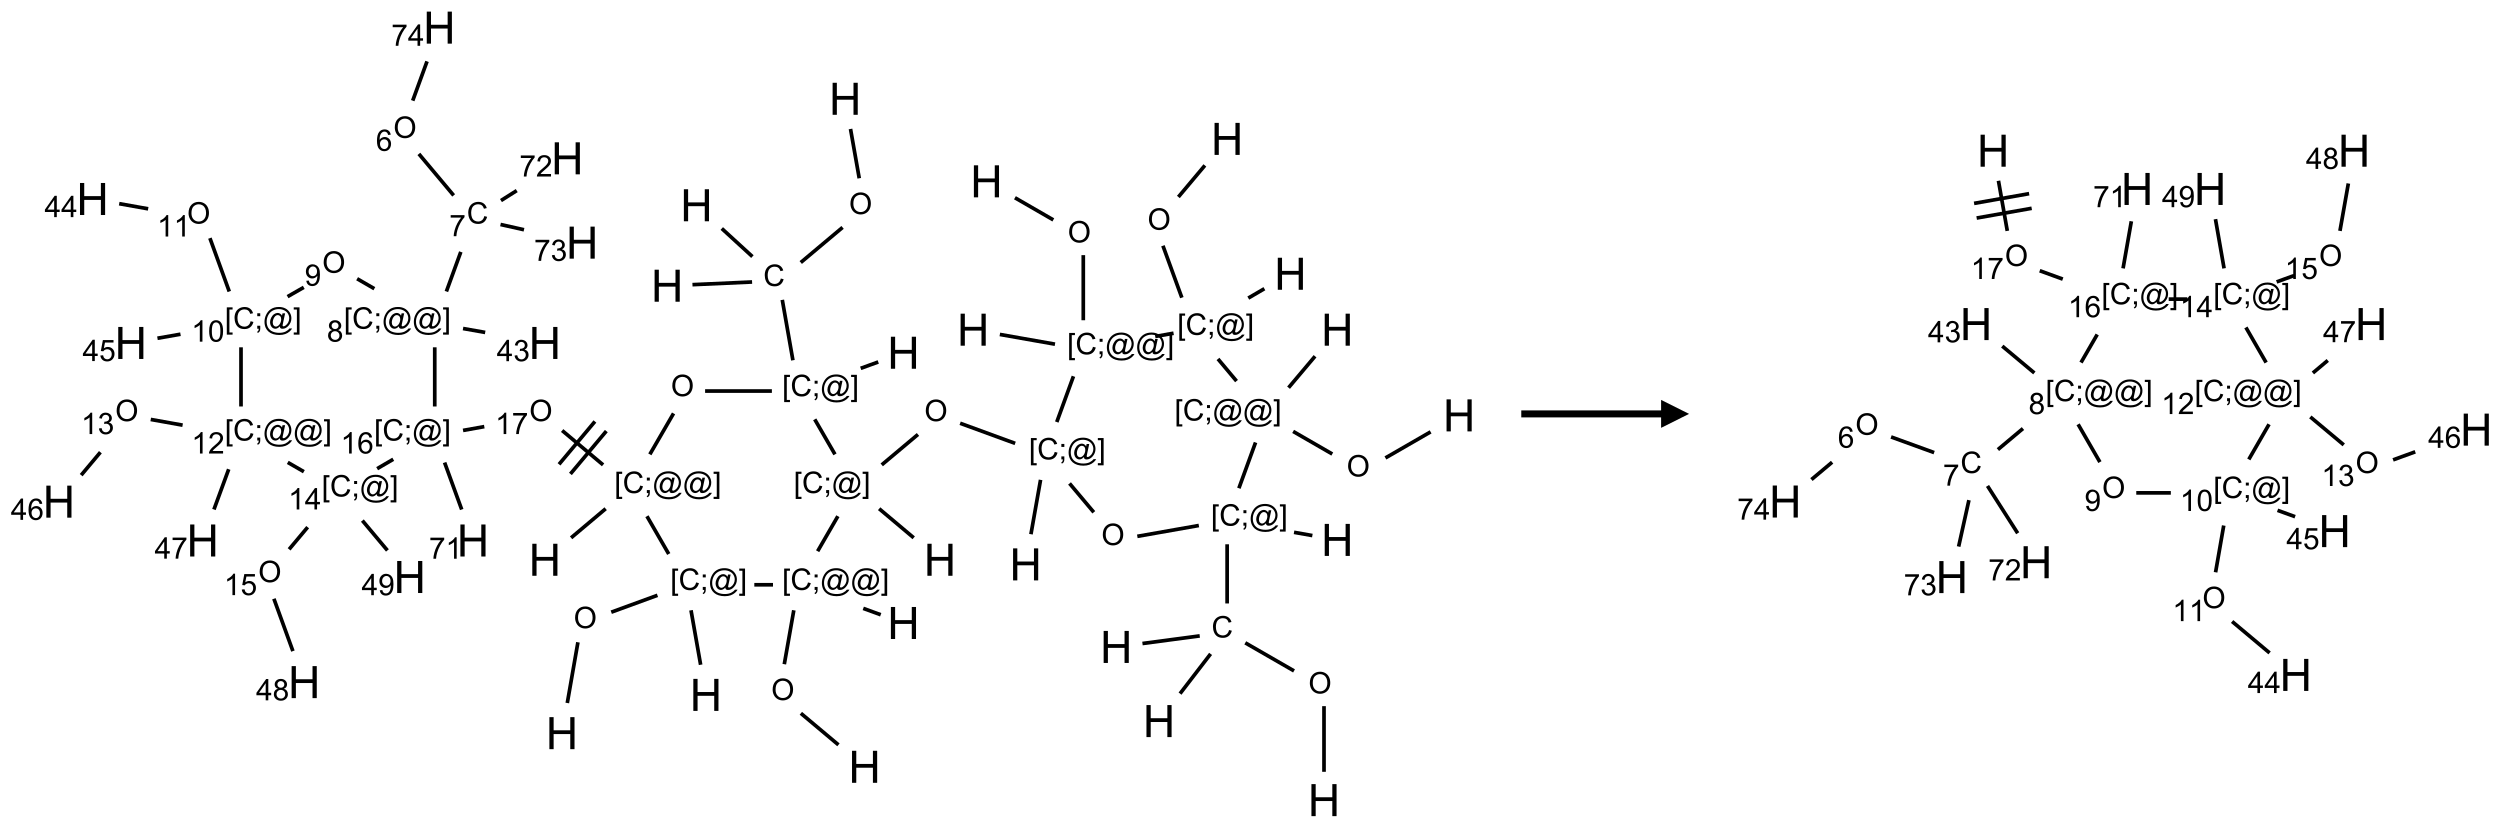 <?xml version="1.0" encoding="UTF-8"?>
<svg xmlns="http://www.w3.org/2000/svg" xmlns:xlink="http://www.w3.org/1999/xlink" width="894" height="296" viewBox="0 0 894 296">
<defs>
<g>
<g id="glyph-0-0">
<path d="M 2 0 L 2 -10 L 10 -10 L 10 0 Z M 2.25 -0.25 L 9.75 -0.25 L 9.75 -9.75 L 2.25 -9.75 Z M 2.25 -0.25 "/>
</g>
<g id="glyph-0-1">
<path d="M 1.281 0 L 1.281 -11.453 L 2.797 -11.453 L 2.797 -6.75 L 8.75 -6.75 L 8.75 -11.453 L 10.266 -11.453 L 10.266 0 L 8.75 0 L 8.75 -5.398 L 2.797 -5.398 L 2.797 0 Z M 1.281 0 "/>
</g>
<g id="glyph-1-0">
<path d="M 1.332 0 L 1.332 -6.668 L 6.668 -6.668 L 6.668 0 Z M 1.5 -0.168 L 6.5 -0.168 L 6.5 -6.5 L 1.5 -6.5 Z M 1.5 -0.168 "/>
</g>
<g id="glyph-1-1">
<path d="M 0.516 -3.719 C 0.516 -4.984 0.855 -5.977 1.535 -6.695 C 2.215 -7.414 3.094 -7.77 4.172 -7.77 C 4.875 -7.77 5.512 -7.602 6.078 -7.266 C 6.645 -6.93 7.074 -6.461 7.371 -5.855 C 7.668 -5.254 7.816 -4.57 7.816 -3.809 C 7.816 -3.035 7.66 -2.34 7.348 -1.73 C 7.035 -1.117 6.594 -0.656 6.02 -0.34 C 5.449 -0.027 4.828 0.129 4.168 0.129 C 3.449 0.129 2.805 -0.043 2.238 -0.391 C 1.672 -0.738 1.246 -1.211 0.953 -1.812 C 0.66 -2.414 0.516 -3.047 0.516 -3.719 Z M 1.559 -3.703 C 1.559 -2.781 1.805 -2.059 2.301 -1.527 C 2.793 -1 3.414 -0.734 4.16 -0.734 C 4.922 -0.734 5.547 -1 6.039 -1.535 C 6.531 -2.07 6.777 -2.828 6.777 -3.812 C 6.777 -4.434 6.672 -4.977 6.461 -5.441 C 6.25 -5.902 5.945 -6.262 5.539 -6.52 C 5.133 -6.773 4.68 -6.902 4.176 -6.902 C 3.461 -6.902 2.848 -6.656 2.332 -6.164 C 1.816 -5.672 1.559 -4.852 1.559 -3.703 Z M 1.559 -3.703 "/>
</g>
<g id="glyph-1-2">
<path d="M 6.27 -2.676 L 7.281 -2.422 C 7.07 -1.594 6.688 -0.961 6.137 -0.523 C 5.586 -0.086 4.914 0.129 4.121 0.129 C 3.297 0.129 2.629 -0.039 2.113 -0.371 C 1.598 -0.707 1.203 -1.191 0.934 -1.828 C 0.664 -2.465 0.531 -3.145 0.531 -3.875 C 0.531 -4.672 0.684 -5.363 0.988 -5.957 C 1.293 -6.547 1.723 -6.996 2.285 -7.305 C 2.844 -7.613 3.461 -7.766 4.137 -7.766 C 4.898 -7.766 5.543 -7.57 6.062 -7.184 C 6.582 -6.793 6.945 -6.246 7.152 -5.543 L 6.156 -5.309 C 5.98 -5.863 5.723 -6.266 5.387 -6.52 C 5.051 -6.773 4.625 -6.902 4.113 -6.902 C 3.527 -6.902 3.039 -6.762 2.645 -6.48 C 2.25 -6.199 1.973 -5.82 1.812 -5.348 C 1.652 -4.871 1.574 -4.383 1.574 -3.879 C 1.574 -3.23 1.668 -2.664 1.855 -2.18 C 2.047 -1.695 2.34 -1.332 2.738 -1.094 C 3.137 -0.855 3.57 -0.734 4.035 -0.734 C 4.602 -0.734 5.082 -0.898 5.473 -1.223 C 5.867 -1.551 6.133 -2.035 6.27 -2.676 Z M 6.27 -2.676 "/>
</g>
<g id="glyph-1-3">
<path d="M 0.723 2.121 L 0.723 -7.637 L 2.793 -7.637 L 2.793 -6.859 L 1.66 -6.859 L 1.66 1.344 L 2.793 1.344 L 2.793 2.121 Z M 0.723 2.121 "/>
</g>
<g id="glyph-1-4">
<path d="M 0.949 -4.465 L 0.949 -5.531 L 2.016 -5.531 L 2.016 -4.465 Z M 0.949 0 L 0.949 -1.066 L 2.016 -1.066 L 2.016 0 C 2.016 0.391 1.945 0.711 1.809 0.949 C 1.668 1.191 1.449 1.379 1.145 1.512 L 0.887 1.109 C 1.082 1.023 1.23 0.895 1.324 0.727 C 1.418 0.559 1.469 0.316 1.48 0 Z M 0.949 0 "/>
</g>
<g id="glyph-1-5">
<path d="M 6.047 -0.848 C 5.82 -0.59 5.57 -0.379 5.289 -0.223 C 5.008 -0.062 4.73 0.016 4.449 0.016 C 4.141 0.016 3.84 -0.074 3.547 -0.254 C 3.254 -0.434 3.02 -0.715 2.836 -1.09 C 2.652 -1.465 2.562 -1.875 2.562 -2.324 C 2.562 -2.875 2.703 -3.43 2.988 -3.98 C 3.27 -4.535 3.621 -4.953 4.043 -5.23 C 4.461 -5.508 4.871 -5.645 5.266 -5.645 C 5.566 -5.645 5.855 -5.566 6.129 -5.41 C 6.402 -5.25 6.641 -5.012 6.84 -4.688 L 7.016 -5.496 L 7.949 -5.496 L 7.199 -2 C 7.094 -1.516 7.043 -1.246 7.043 -1.191 C 7.043 -1.098 7.078 -1.02 7.148 -0.949 C 7.219 -0.883 7.305 -0.848 7.406 -0.848 C 7.59 -0.848 7.832 -0.953 8.129 -1.168 C 8.527 -1.445 8.84 -1.816 9.07 -2.285 C 9.301 -2.75 9.418 -3.234 9.418 -3.73 C 9.418 -4.309 9.27 -4.852 8.973 -5.355 C 8.676 -5.859 8.23 -6.262 7.645 -6.562 C 7.055 -6.863 6.406 -7.016 5.691 -7.016 C 4.879 -7.016 4.137 -6.824 3.465 -6.445 C 2.793 -6.066 2.273 -5.52 1.902 -4.809 C 1.535 -4.098 1.348 -3.34 1.348 -2.527 C 1.348 -1.676 1.535 -0.941 1.902 -0.328 C 2.273 0.285 2.809 0.742 3.508 1.035 C 4.207 1.328 4.984 1.473 5.832 1.473 C 6.742 1.473 7.504 1.32 8.121 1.016 C 8.734 0.711 9.195 0.34 9.5 -0.098 L 10.441 -0.098 C 10.266 0.266 9.961 0.637 9.531 1.016 C 9.102 1.395 8.59 1.695 7.996 1.914 C 7.402 2.133 6.688 2.246 5.848 2.246 C 5.078 2.246 4.367 2.145 3.715 1.949 C 3.066 1.75 2.512 1.453 2.051 1.055 C 1.594 0.656 1.25 0.199 1.016 -0.316 C 0.723 -0.973 0.578 -1.684 0.578 -2.441 C 0.578 -3.289 0.75 -4.098 1.098 -4.863 C 1.523 -5.805 2.125 -6.527 2.902 -7.027 C 3.684 -7.527 4.629 -7.777 5.738 -7.777 C 6.602 -7.777 7.375 -7.602 8.059 -7.246 C 8.746 -6.895 9.285 -6.371 9.684 -5.672 C 10.02 -5.07 10.188 -4.418 10.188 -3.715 C 10.188 -2.707 9.832 -1.812 9.125 -1.031 C 8.492 -0.328 7.801 0.02 7.051 0.02 C 6.812 0.02 6.617 -0.016 6.473 -0.09 C 6.324 -0.16 6.215 -0.266 6.145 -0.402 C 6.102 -0.488 6.066 -0.637 6.047 -0.848 Z M 3.527 -2.262 C 3.527 -1.785 3.641 -1.414 3.863 -1.152 C 4.09 -0.887 4.348 -0.754 4.641 -0.754 C 4.836 -0.754 5.039 -0.812 5.254 -0.93 C 5.469 -1.047 5.676 -1.219 5.871 -1.449 C 6.066 -1.676 6.23 -1.969 6.355 -2.32 C 6.48 -2.672 6.543 -3.027 6.543 -3.379 C 6.543 -3.852 6.426 -4.219 6.191 -4.48 C 5.957 -4.738 5.672 -4.871 5.332 -4.871 C 5.109 -4.871 4.902 -4.812 4.707 -4.699 C 4.512 -4.586 4.32 -4.406 4.137 -4.156 C 3.953 -3.906 3.805 -3.602 3.691 -3.246 C 3.582 -2.887 3.527 -2.559 3.527 -2.262 Z M 3.527 -2.262 "/>
</g>
<g id="glyph-1-6">
<path d="M 2.27 2.121 L 0.203 2.121 L 0.203 1.344 L 1.332 1.344 L 1.332 -6.859 L 0.203 -6.859 L 0.203 -7.637 L 2.27 -7.637 Z M 2.27 2.121 "/>
</g>
<g id="glyph-1-7">
<path d="M 3.973 0 L 3.035 0 L 3.035 -5.973 C 2.809 -5.758 2.516 -5.543 2.148 -5.328 C 1.781 -5.113 1.453 -4.953 1.16 -4.844 L 1.16 -5.75 C 1.684 -5.996 2.145 -6.297 2.535 -6.645 C 2.93 -6.996 3.207 -7.336 3.371 -7.668 L 3.973 -7.668 Z M 3.973 0 "/>
</g>
<g id="glyph-1-8">
<path d="M 0.504 -6.637 L 0.504 -7.535 L 5.449 -7.535 L 5.449 -6.809 C 4.961 -6.289 4.48 -5.602 4.004 -4.746 C 3.527 -3.887 3.156 -3.004 2.895 -2.098 C 2.707 -1.461 2.59 -0.762 2.535 0 L 1.574 0 C 1.582 -0.602 1.703 -1.328 1.926 -2.176 C 2.152 -3.027 2.477 -3.848 2.898 -4.637 C 3.32 -5.426 3.77 -6.094 4.246 -6.637 Z M 0.504 -6.637 "/>
</g>
<g id="glyph-1-9">
<path d="M 5.309 -5.766 L 4.375 -5.691 C 4.293 -6.059 4.172 -6.328 4.02 -6.496 C 3.766 -6.762 3.453 -6.895 3.082 -6.895 C 2.785 -6.895 2.523 -6.812 2.297 -6.645 C 2 -6.43 1.77 -6.117 1.598 -5.703 C 1.43 -5.289 1.34 -4.703 1.332 -3.938 C 1.559 -4.281 1.836 -4.535 2.16 -4.703 C 2.488 -4.871 2.828 -4.953 3.188 -4.953 C 3.812 -4.953 4.344 -4.723 4.785 -4.262 C 5.223 -3.801 5.441 -3.207 5.441 -2.48 C 5.441 -2 5.34 -1.555 5.133 -1.145 C 4.926 -0.73 4.641 -0.418 4.281 -0.199 C 3.922 0.02 3.512 0.129 3.051 0.129 C 2.27 0.129 1.633 -0.156 1.141 -0.73 C 0.648 -1.305 0.402 -2.254 0.402 -3.574 C 0.402 -5.051 0.672 -6.121 1.219 -6.793 C 1.695 -7.375 2.336 -7.668 3.141 -7.668 C 3.742 -7.668 4.234 -7.5 4.617 -7.16 C 5 -6.824 5.23 -6.359 5.309 -5.766 Z M 1.48 -2.473 C 1.48 -2.152 1.547 -1.844 1.684 -1.547 C 1.82 -1.25 2.016 -1.027 2.262 -0.871 C 2.508 -0.719 2.766 -0.641 3.035 -0.641 C 3.434 -0.641 3.773 -0.801 4.059 -1.121 C 4.344 -1.441 4.484 -1.875 4.484 -2.422 C 4.484 -2.949 4.344 -3.367 4.062 -3.668 C 3.781 -3.973 3.426 -4.125 3 -4.125 C 2.578 -4.125 2.219 -3.973 1.922 -3.668 C 1.625 -3.363 1.48 -2.969 1.48 -2.473 Z M 1.48 -2.473 "/>
</g>
<g id="glyph-1-10">
<path d="M 1.887 -4.141 C 1.496 -4.281 1.207 -4.484 1.02 -4.75 C 0.832 -5.016 0.738 -5.328 0.738 -5.699 C 0.738 -6.254 0.938 -6.719 1.34 -7.098 C 1.738 -7.477 2.27 -7.668 2.934 -7.668 C 3.598 -7.668 4.137 -7.473 4.543 -7.086 C 4.949 -6.699 5.152 -6.227 5.152 -5.672 C 5.152 -5.316 5.059 -5.008 4.871 -4.746 C 4.688 -4.484 4.406 -4.281 4.027 -4.141 C 4.496 -3.988 4.852 -3.742 5.098 -3.402 C 5.34 -3.062 5.465 -2.656 5.465 -2.184 C 5.465 -1.531 5.234 -0.98 4.77 -0.535 C 4.309 -0.09 3.703 0.129 2.949 0.129 C 2.195 0.129 1.586 -0.094 1.125 -0.539 C 0.664 -0.984 0.434 -1.543 0.434 -2.207 C 0.434 -2.703 0.559 -3.121 0.809 -3.457 C 1.062 -3.793 1.422 -4.02 1.887 -4.141 Z M 1.699 -5.73 C 1.699 -5.367 1.812 -5.074 2.047 -4.844 C 2.281 -4.613 2.582 -4.5 2.953 -4.5 C 3.312 -4.5 3.609 -4.613 3.84 -4.84 C 4.07 -5.066 4.188 -5.348 4.188 -5.676 C 4.188 -6.02 4.07 -6.309 3.832 -6.543 C 3.594 -6.777 3.297 -6.895 2.941 -6.895 C 2.586 -6.895 2.289 -6.781 2.051 -6.551 C 1.816 -6.324 1.699 -6.047 1.699 -5.73 Z M 1.395 -2.203 C 1.395 -1.938 1.461 -1.676 1.586 -1.426 C 1.711 -1.176 1.902 -0.984 2.152 -0.848 C 2.402 -0.711 2.672 -0.641 2.957 -0.641 C 3.406 -0.641 3.777 -0.785 4.066 -1.074 C 4.359 -1.363 4.504 -1.727 4.504 -2.172 C 4.504 -2.625 4.355 -2.996 4.055 -3.293 C 3.754 -3.586 3.379 -3.734 2.926 -3.734 C 2.484 -3.734 2.121 -3.59 1.832 -3.297 C 1.543 -3.004 1.395 -2.641 1.395 -2.203 Z M 1.395 -2.203 "/>
</g>
<g id="glyph-1-11">
<path d="M 3.449 0 L 3.449 -1.828 L 0.137 -1.828 L 0.137 -2.688 L 3.621 -7.637 L 4.387 -7.637 L 4.387 -2.688 L 5.418 -2.688 L 5.418 -1.828 L 4.387 -1.828 L 4.387 0 Z M 3.449 -2.688 L 3.449 -6.129 L 1.059 -2.688 Z M 3.449 -2.688 "/>
</g>
<g id="glyph-1-12">
<path d="M 5.371 -0.902 L 5.371 0 L 0.324 0 C 0.316 -0.227 0.352 -0.441 0.434 -0.652 C 0.562 -0.996 0.766 -1.332 1.051 -1.668 C 1.332 -2 1.742 -2.387 2.277 -2.824 C 3.105 -3.504 3.668 -4.043 3.957 -4.441 C 4.25 -4.84 4.395 -5.215 4.395 -5.566 C 4.395 -5.938 4.262 -6.254 3.996 -6.508 C 3.73 -6.762 3.387 -6.891 2.957 -6.891 C 2.508 -6.891 2.145 -6.754 1.875 -6.484 C 1.605 -6.215 1.469 -5.84 1.465 -5.359 L 0.5 -5.457 C 0.566 -6.176 0.812 -6.727 1.246 -7.102 C 1.676 -7.477 2.254 -7.668 2.98 -7.668 C 3.711 -7.668 4.293 -7.465 4.719 -7.059 C 5.145 -6.652 5.359 -6.148 5.359 -5.547 C 5.359 -5.242 5.297 -4.941 5.172 -4.645 C 5.047 -4.352 4.84 -4.039 4.551 -3.715 C 4.262 -3.387 3.777 -2.938 3.105 -2.371 C 2.543 -1.898 2.18 -1.578 2.02 -1.41 C 1.859 -1.242 1.73 -1.07 1.625 -0.902 Z M 5.371 -0.902 "/>
</g>
<g id="glyph-1-13">
<path d="M 0.449 -2.016 L 1.387 -2.141 C 1.492 -1.609 1.676 -1.227 1.934 -0.992 C 2.191 -0.758 2.508 -0.641 2.879 -0.641 C 3.32 -0.641 3.695 -0.793 3.996 -1.098 C 4.301 -1.402 4.453 -1.781 4.453 -2.234 C 4.453 -2.664 4.312 -3.02 4.031 -3.301 C 3.75 -3.578 3.391 -3.719 2.957 -3.719 C 2.781 -3.719 2.562 -3.684 2.297 -3.613 L 2.402 -4.438 C 2.465 -4.43 2.516 -4.426 2.551 -4.426 C 2.949 -4.426 3.312 -4.531 3.629 -4.738 C 3.949 -4.949 4.109 -5.27 4.109 -5.703 C 4.109 -6.047 3.992 -6.332 3.762 -6.559 C 3.527 -6.785 3.227 -6.895 2.859 -6.895 C 2.496 -6.895 2.191 -6.781 1.949 -6.551 C 1.707 -6.324 1.547 -5.98 1.48 -5.52 L 0.543 -5.688 C 0.656 -6.316 0.918 -6.805 1.324 -7.148 C 1.73 -7.492 2.234 -7.668 2.84 -7.668 C 3.254 -7.668 3.641 -7.578 3.988 -7.398 C 4.34 -7.219 4.609 -6.977 4.793 -6.668 C 4.98 -6.359 5.074 -6.031 5.074 -5.684 C 5.074 -5.352 4.984 -5.051 4.809 -4.781 C 4.629 -4.512 4.367 -4.297 4.02 -4.137 C 4.473 -4.031 4.824 -3.816 5.074 -3.488 C 5.324 -3.16 5.449 -2.75 5.449 -2.254 C 5.449 -1.59 5.203 -1.023 4.719 -0.559 C 4.234 -0.098 3.617 0.137 2.875 0.137 C 2.203 0.137 1.648 -0.062 1.207 -0.465 C 0.762 -0.863 0.512 -1.379 0.449 -2.016 Z M 0.449 -2.016 "/>
</g>
<g id="glyph-1-14">
<path d="M 0.582 -1.766 L 1.484 -1.848 C 1.562 -1.426 1.707 -1.117 1.922 -0.926 C 2.137 -0.734 2.414 -0.641 2.75 -0.641 C 3.039 -0.641 3.289 -0.707 3.508 -0.84 C 3.727 -0.973 3.902 -1.148 4.043 -1.367 C 4.18 -1.586 4.297 -1.887 4.391 -2.262 C 4.484 -2.637 4.531 -3.016 4.531 -3.406 C 4.531 -3.449 4.531 -3.512 4.527 -3.594 C 4.34 -3.297 4.082 -3.055 3.758 -2.867 C 3.434 -2.68 3.082 -2.59 2.703 -2.59 C 2.07 -2.59 1.535 -2.816 1.098 -3.277 C 0.66 -3.734 0.441 -4.34 0.441 -5.09 C 0.441 -5.863 0.672 -6.484 1.129 -6.957 C 1.586 -7.43 2.156 -7.668 2.844 -7.668 C 3.34 -7.668 3.793 -7.531 4.207 -7.266 C 4.617 -7 4.93 -6.617 5.145 -6.121 C 5.355 -5.629 5.465 -4.91 5.465 -3.973 C 5.465 -2.996 5.359 -2.223 5.145 -1.645 C 4.934 -1.066 4.617 -0.625 4.199 -0.324 C 3.781 -0.02 3.293 0.129 2.73 0.129 C 2.133 0.129 1.645 -0.035 1.266 -0.367 C 0.887 -0.699 0.66 -1.164 0.582 -1.766 Z M 4.422 -5.137 C 4.422 -5.676 4.277 -6.102 3.992 -6.418 C 3.707 -6.734 3.359 -6.891 2.957 -6.891 C 2.543 -6.891 2.18 -6.719 1.871 -6.379 C 1.562 -6.039 1.406 -5.598 1.406 -5.059 C 1.406 -4.57 1.555 -4.176 1.848 -3.871 C 2.141 -3.566 2.5 -3.418 2.934 -3.418 C 3.367 -3.418 3.723 -3.57 4.004 -3.871 C 4.281 -4.176 4.422 -4.598 4.422 -5.137 Z M 4.422 -5.137 "/>
</g>
<g id="glyph-1-15">
<path d="M 0.441 -3.766 C 0.441 -4.668 0.535 -5.395 0.723 -5.945 C 0.906 -6.496 1.184 -6.922 1.551 -7.219 C 1.918 -7.516 2.375 -7.668 2.934 -7.668 C 3.344 -7.668 3.703 -7.586 4.012 -7.418 C 4.32 -7.254 4.574 -7.016 4.777 -6.707 C 4.977 -6.395 5.137 -6.016 5.25 -5.57 C 5.363 -5.125 5.422 -4.523 5.422 -3.766 C 5.422 -2.871 5.328 -2.148 5.145 -1.598 C 4.961 -1.047 4.688 -0.621 4.32 -0.32 C 3.953 -0.02 3.492 0.129 2.934 0.129 C 2.195 0.129 1.617 -0.133 1.199 -0.66 C 0.695 -1.297 0.441 -2.332 0.441 -3.766 Z M 1.406 -3.766 C 1.406 -2.512 1.555 -1.68 1.848 -1.262 C 2.141 -0.848 2.5 -0.641 2.934 -0.641 C 3.363 -0.641 3.727 -0.848 4.02 -1.266 C 4.312 -1.684 4.457 -2.516 4.457 -3.766 C 4.457 -5.023 4.312 -5.859 4.02 -6.27 C 3.727 -6.684 3.359 -6.891 2.922 -6.891 C 2.492 -6.891 2.148 -6.707 1.891 -6.344 C 1.566 -5.879 1.406 -5.02 1.406 -3.766 Z M 1.406 -3.766 "/>
</g>
<g id="glyph-1-16">
<path d="M 0.441 -2 L 1.426 -2.082 C 1.5 -1.605 1.668 -1.242 1.934 -1.004 C 2.199 -0.762 2.52 -0.641 2.895 -0.641 C 3.348 -0.641 3.73 -0.812 4.043 -1.152 C 4.355 -1.492 4.512 -1.941 4.512 -2.504 C 4.512 -3.039 4.359 -3.461 4.059 -3.77 C 3.758 -4.078 3.367 -4.234 2.879 -4.234 C 2.578 -4.234 2.305 -4.164 2.062 -4.027 C 1.82 -3.891 1.629 -3.715 1.488 -3.496 L 0.609 -3.609 L 1.348 -7.531 L 5.145 -7.531 L 5.145 -6.637 L 2.098 -6.637 L 1.688 -4.582 C 2.145 -4.902 2.625 -5.062 3.129 -5.062 C 3.797 -5.062 4.359 -4.832 4.816 -4.371 C 5.277 -3.91 5.504 -3.312 5.504 -2.59 C 5.504 -1.898 5.305 -1.301 4.902 -0.797 C 4.41 -0.18 3.742 0.129 2.895 0.129 C 2.199 0.129 1.633 -0.062 1.195 -0.453 C 0.758 -0.844 0.504 -1.359 0.441 -2 Z M 0.441 -2 "/>
</g>
</g>
</defs>
<path fill="none" stroke-width="0.033" stroke-linecap="butt" stroke-linejoin="miter" stroke="rgb(0%, 0%, 0%)" stroke-opacity="1" stroke-miterlimit="10" d="M 7.077 0.906 L 7.155 1.347 " transform="matrix(40, 0, 0, 40, 21.064, 9.877)"/>
<path fill="none" stroke-width="0.033" stroke-linecap="butt" stroke-linejoin="miter" stroke="rgb(0%, 0%, 0%)" stroke-opacity="1" stroke-miterlimit="10" d="M 7.006 1.786 L 6.632 2.1 " transform="matrix(40, 0, 0, 40, 21.064, 9.877)"/>
<path fill="none" stroke-width="0.033" stroke-linecap="butt" stroke-linejoin="miter" stroke="rgb(0%, 0%, 0%)" stroke-opacity="1" stroke-miterlimit="10" d="M 6.197 2.274 L 5.664 2.298 " transform="matrix(40, 0, 0, 40, 21.064, 9.877)"/>
<path fill="none" stroke-width="0.033" stroke-linecap="butt" stroke-linejoin="miter" stroke="rgb(0%, 0%, 0%)" stroke-opacity="1" stroke-miterlimit="10" d="M 6.2 2.047 L 5.926 1.796 " transform="matrix(40, 0, 0, 40, 21.064, 9.877)"/>
<path fill="none" stroke-width="0.033" stroke-linecap="butt" stroke-linejoin="miter" stroke="rgb(0%, 0%, 0%)" stroke-opacity="1" stroke-miterlimit="10" d="M 6.467 2.434 L 6.562 2.974 " transform="matrix(40, 0, 0, 40, 21.064, 9.877)"/>
<path fill="none" stroke-width="0.033" stroke-linecap="butt" stroke-linejoin="miter" stroke="rgb(0%, 0%, 0%)" stroke-opacity="1" stroke-miterlimit="10" d="M 7.168 3.046 L 7.325 2.989 " transform="matrix(40, 0, 0, 40, 21.064, 9.877)"/>
<path fill="none" stroke-width="0.033" stroke-linecap="butt" stroke-linejoin="miter" stroke="rgb(0%, 0%, 0%)" stroke-opacity="1" stroke-miterlimit="10" d="M 6.374 3.249 L 5.777 3.249 " transform="matrix(40, 0, 0, 40, 21.064, 9.877)"/>
<path fill="none" stroke-width="0.033" stroke-linecap="butt" stroke-linejoin="miter" stroke="rgb(0%, 0%, 0%)" stroke-opacity="1" stroke-miterlimit="10" d="M 5.495 3.449 L 5.283 3.815 " transform="matrix(40, 0, 0, 40, 21.064, 9.877)"/>
<path fill="none" stroke-width="0.033" stroke-linecap="butt" stroke-linejoin="miter" stroke="rgb(0%, 0%, 0%)" stroke-opacity="1" stroke-miterlimit="10" d="M 4.888 4.301 L 4.579 4.561 " transform="matrix(40, 0, 0, 40, 21.064, 9.877)"/>
<path fill="none" stroke-width="0.033" stroke-linecap="butt" stroke-linejoin="miter" stroke="rgb(0%, 0%, 0%)" stroke-opacity="1" stroke-miterlimit="10" d="M 4.865 3.909 L 4.499 3.602 " transform="matrix(40, 0, 0, 40, 21.064, 9.877)"/>
<path fill="none" stroke-width="0.033" stroke-linecap="butt" stroke-linejoin="miter" stroke="rgb(0%, 0%, 0%)" stroke-opacity="1" stroke-miterlimit="10" d="M 4.792 3.521 L 4.471 3.904 " transform="matrix(40, 0, 0, 40, 21.064, 9.877)"/>
<path fill="none" stroke-width="0.033" stroke-linecap="butt" stroke-linejoin="miter" stroke="rgb(0%, 0%, 0%)" stroke-opacity="1" stroke-miterlimit="10" d="M 4.894 3.607 L 4.573 3.99 " transform="matrix(40, 0, 0, 40, 21.064, 9.877)"/>
<path fill="none" stroke-width="0.033" stroke-linecap="butt" stroke-linejoin="miter" stroke="rgb(0%, 0%, 0%)" stroke-opacity="1" stroke-miterlimit="10" d="M 3.803 3.567 L 3.613 3.601 " transform="matrix(40, 0, 0, 40, 21.064, 9.877)"/>
<path fill="none" stroke-width="0.033" stroke-linecap="butt" stroke-linejoin="miter" stroke="rgb(0%, 0%, 0%)" stroke-opacity="1" stroke-miterlimit="10" d="M 3.448 3.888 L 3.601 4.308 " transform="matrix(40, 0, 0, 40, 21.064, 9.877)"/>
<path fill="none" stroke-width="0.033" stroke-linecap="butt" stroke-linejoin="miter" stroke="rgb(0%, 0%, 0%)" stroke-opacity="1" stroke-miterlimit="10" d="M 3.36 3.387 L 3.36 2.858 " transform="matrix(40, 0, 0, 40, 21.064, 9.877)"/>
<path fill="none" stroke-width="0.033" stroke-linecap="butt" stroke-linejoin="miter" stroke="rgb(0%, 0%, 0%)" stroke-opacity="1" stroke-miterlimit="10" d="M 3.464 2.359 L 3.593 2.005 " transform="matrix(40, 0, 0, 40, 21.064, 9.877)"/>
<path fill="none" stroke-width="0.033" stroke-linecap="butt" stroke-linejoin="miter" stroke="rgb(0%, 0%, 0%)" stroke-opacity="1" stroke-miterlimit="10" d="M 3.529 1.5 L 3.218 1.129 " transform="matrix(40, 0, 0, 40, 21.064, 9.877)"/>
<path fill="none" stroke-width="0.033" stroke-linecap="butt" stroke-linejoin="miter" stroke="rgb(0%, 0%, 0%)" stroke-opacity="1" stroke-miterlimit="10" d="M 3.163 0.653 L 3.291 0.302 " transform="matrix(40, 0, 0, 40, 21.064, 9.877)"/>
<path fill="none" stroke-width="0.033" stroke-linecap="butt" stroke-linejoin="miter" stroke="rgb(0%, 0%, 0%)" stroke-opacity="1" stroke-miterlimit="10" d="M 3.952 1.546 L 4.093 1.457 " transform="matrix(40, 0, 0, 40, 21.064, 9.877)"/>
<path fill="none" stroke-width="0.033" stroke-linecap="butt" stroke-linejoin="miter" stroke="rgb(0%, 0%, 0%)" stroke-opacity="1" stroke-miterlimit="10" d="M 3.948 1.76 L 4.158 1.807 " transform="matrix(40, 0, 0, 40, 21.064, 9.877)"/>
<path fill="none" stroke-width="0.033" stroke-linecap="butt" stroke-linejoin="miter" stroke="rgb(0%, 0%, 0%)" stroke-opacity="1" stroke-miterlimit="10" d="M 3.613 2.69 L 3.811 2.725 " transform="matrix(40, 0, 0, 40, 21.064, 9.877)"/>
<path fill="none" stroke-width="0.033" stroke-linecap="butt" stroke-linejoin="miter" stroke="rgb(0%, 0%, 0%)" stroke-opacity="1" stroke-miterlimit="10" d="M 2.82 2.334 L 2.666 2.245 " transform="matrix(40, 0, 0, 40, 21.064, 9.877)"/>
<path fill="none" stroke-width="0.033" stroke-linecap="butt" stroke-linejoin="miter" stroke="rgb(0%, 0%, 0%)" stroke-opacity="1" stroke-miterlimit="10" d="M 2.189 2.322 L 2.044 2.405 " transform="matrix(40, 0, 0, 40, 21.064, 9.877)"/>
<path fill="none" stroke-width="0.033" stroke-linecap="butt" stroke-linejoin="miter" stroke="rgb(0%, 0%, 0%)" stroke-opacity="1" stroke-miterlimit="10" d="M 1.523 2.359 L 1.35 1.882 " transform="matrix(40, 0, 0, 40, 21.064, 9.877)"/>
<path fill="none" stroke-width="0.033" stroke-linecap="butt" stroke-linejoin="miter" stroke="rgb(0%, 0%, 0%)" stroke-opacity="1" stroke-miterlimit="10" d="M 0.798 1.62 L 0.539 1.574 " transform="matrix(40, 0, 0, 40, 21.064, 9.877)"/>
<path fill="none" stroke-width="0.033" stroke-linecap="butt" stroke-linejoin="miter" stroke="rgb(0%, 0%, 0%)" stroke-opacity="1" stroke-miterlimit="10" d="M 1.087 2.741 L 0.881 2.777 " transform="matrix(40, 0, 0, 40, 21.064, 9.877)"/>
<path fill="none" stroke-width="0.033" stroke-linecap="butt" stroke-linejoin="miter" stroke="rgb(0%, 0%, 0%)" stroke-opacity="1" stroke-miterlimit="10" d="M 1.628 2.858 L 1.628 3.387 " transform="matrix(40, 0, 0, 40, 21.064, 9.877)"/>
<path fill="none" stroke-width="0.033" stroke-linecap="butt" stroke-linejoin="miter" stroke="rgb(0%, 0%, 0%)" stroke-opacity="1" stroke-miterlimit="10" d="M 1.106 3.554 L 0.821 3.503 " transform="matrix(40, 0, 0, 40, 21.064, 9.877)"/>
<path fill="none" stroke-width="0.033" stroke-linecap="butt" stroke-linejoin="miter" stroke="rgb(0%, 0%, 0%)" stroke-opacity="1" stroke-miterlimit="10" d="M 0.371 3.796 L 0.199 4.001 " transform="matrix(40, 0, 0, 40, 21.064, 9.877)"/>
<path fill="none" stroke-width="0.033" stroke-linecap="butt" stroke-linejoin="miter" stroke="rgb(0%, 0%, 0%)" stroke-opacity="1" stroke-miterlimit="10" d="M 1.518 3.948 L 1.386 4.308 " transform="matrix(40, 0, 0, 40, 21.064, 9.877)"/>
<path fill="none" stroke-width="0.033" stroke-linecap="butt" stroke-linejoin="miter" stroke="rgb(0%, 0%, 0%)" stroke-opacity="1" stroke-miterlimit="10" d="M 2.046 3.887 L 2.19 3.97 " transform="matrix(40, 0, 0, 40, 21.064, 9.877)"/>
<path fill="none" stroke-width="0.033" stroke-linecap="butt" stroke-linejoin="miter" stroke="rgb(0%, 0%, 0%)" stroke-opacity="1" stroke-miterlimit="10" d="M 2.845 3.943 L 2.989 3.859 " transform="matrix(40, 0, 0, 40, 21.064, 9.877)"/>
<path fill="none" stroke-width="0.033" stroke-linecap="butt" stroke-linejoin="miter" stroke="rgb(0%, 0%, 0%)" stroke-opacity="1" stroke-miterlimit="10" d="M 2.224 4.466 L 2.058 4.664 " transform="matrix(40, 0, 0, 40, 21.064, 9.877)"/>
<path fill="none" stroke-width="0.033" stroke-linecap="butt" stroke-linejoin="miter" stroke="rgb(0%, 0%, 0%)" stroke-opacity="1" stroke-miterlimit="10" d="M 1.922 5.106 L 2.092 5.574 " transform="matrix(40, 0, 0, 40, 21.064, 9.877)"/>
<path fill="none" stroke-width="0.033" stroke-linecap="butt" stroke-linejoin="miter" stroke="rgb(0%, 0%, 0%)" stroke-opacity="1" stroke-miterlimit="10" d="M 2.713 4.407 L 2.937 4.674 " transform="matrix(40, 0, 0, 40, 21.064, 9.877)"/>
<path fill="none" stroke-width="0.033" stroke-linecap="butt" stroke-linejoin="miter" stroke="rgb(0%, 0%, 0%)" stroke-opacity="1" stroke-miterlimit="10" d="M 5.257 4.368 L 5.452 4.706 " transform="matrix(40, 0, 0, 40, 21.064, 9.877)"/>
<path fill="none" stroke-width="0.033" stroke-linecap="butt" stroke-linejoin="miter" stroke="rgb(0%, 0%, 0%)" stroke-opacity="1" stroke-miterlimit="10" d="M 5.651 5.209 L 5.737 5.696 " transform="matrix(40, 0, 0, 40, 21.064, 9.877)"/>
<path fill="none" stroke-width="0.033" stroke-linecap="butt" stroke-linejoin="miter" stroke="rgb(0%, 0%, 0%)" stroke-opacity="1" stroke-miterlimit="10" d="M 5.351 5.075 L 4.938 5.226 " transform="matrix(40, 0, 0, 40, 21.064, 9.877)"/>
<path fill="none" stroke-width="0.033" stroke-linecap="butt" stroke-linejoin="miter" stroke="rgb(0%, 0%, 0%)" stroke-opacity="1" stroke-miterlimit="10" d="M 4.64 5.495 L 4.545 6.038 " transform="matrix(40, 0, 0, 40, 21.064, 9.877)"/>
<path fill="none" stroke-width="0.033" stroke-linecap="butt" stroke-linejoin="miter" stroke="rgb(0%, 0%, 0%)" stroke-opacity="1" stroke-miterlimit="10" d="M 6.217 4.981 L 6.384 4.981 " transform="matrix(40, 0, 0, 40, 21.064, 9.877)"/>
<path fill="none" stroke-width="0.033" stroke-linecap="butt" stroke-linejoin="miter" stroke="rgb(0%, 0%, 0%)" stroke-opacity="1" stroke-miterlimit="10" d="M 7.191 5.192 L 7.347 5.249 " transform="matrix(40, 0, 0, 40, 21.064, 9.877)"/>
<path fill="none" stroke-width="0.033" stroke-linecap="butt" stroke-linejoin="miter" stroke="rgb(0%, 0%, 0%)" stroke-opacity="1" stroke-miterlimit="10" d="M 6.57 5.209 L 6.485 5.691 " transform="matrix(40, 0, 0, 40, 21.064, 9.877)"/>
<path fill="none" stroke-width="0.033" stroke-linecap="butt" stroke-linejoin="miter" stroke="rgb(0%, 0%, 0%)" stroke-opacity="1" stroke-miterlimit="10" d="M 6.633 6.13 L 6.969 6.412 " transform="matrix(40, 0, 0, 40, 21.064, 9.877)"/>
<path fill="none" stroke-width="0.033" stroke-linecap="butt" stroke-linejoin="miter" stroke="rgb(0%, 0%, 0%)" stroke-opacity="1" stroke-miterlimit="10" d="M 6.783 4.681 L 6.964 4.368 " transform="matrix(40, 0, 0, 40, 21.064, 9.877)"/>
<path fill="none" stroke-width="0.033" stroke-linecap="butt" stroke-linejoin="miter" stroke="rgb(0%, 0%, 0%)" stroke-opacity="1" stroke-miterlimit="10" d="M 6.938 3.815 L 6.757 3.502 " transform="matrix(40, 0, 0, 40, 21.064, 9.877)"/>
<path fill="none" stroke-width="0.033" stroke-linecap="butt" stroke-linejoin="miter" stroke="rgb(0%, 0%, 0%)" stroke-opacity="1" stroke-miterlimit="10" d="M 7.333 4.301 L 7.642 4.561 " transform="matrix(40, 0, 0, 40, 21.064, 9.877)"/>
<path fill="none" stroke-width="0.033" stroke-linecap="butt" stroke-linejoin="miter" stroke="rgb(0%, 0%, 0%)" stroke-opacity="1" stroke-miterlimit="10" d="M 7.356 3.909 L 7.68 3.637 " transform="matrix(40, 0, 0, 40, 21.064, 9.877)"/>
<path fill="none" stroke-width="0.033" stroke-linecap="butt" stroke-linejoin="miter" stroke="rgb(0%, 0%, 0%)" stroke-opacity="1" stroke-miterlimit="10" d="M 8.057 3.537 L 8.549 3.717 " transform="matrix(40, 0, 0, 40, 21.064, 9.877)"/>
<path fill="none" stroke-width="0.033" stroke-linecap="butt" stroke-linejoin="miter" stroke="rgb(0%, 0%, 0%)" stroke-opacity="1" stroke-miterlimit="10" d="M 8.776 4.043 L 8.69 4.529 " transform="matrix(40, 0, 0, 40, 21.064, 9.877)"/>
<path fill="none" stroke-width="0.033" stroke-linecap="butt" stroke-linejoin="miter" stroke="rgb(0%, 0%, 0%)" stroke-opacity="1" stroke-miterlimit="10" d="M 9.035 4.075 L 9.252 4.333 " transform="matrix(40, 0, 0, 40, 21.064, 9.877)"/>
<path fill="none" stroke-width="0.033" stroke-linecap="butt" stroke-linejoin="miter" stroke="rgb(0%, 0%, 0%)" stroke-opacity="1" stroke-miterlimit="10" d="M 9.641 4.548 L 10.191 4.451 " transform="matrix(40, 0, 0, 40, 21.064, 9.877)"/>
<path fill="none" stroke-width="0.033" stroke-linecap="butt" stroke-linejoin="miter" stroke="rgb(0%, 0%, 0%)" stroke-opacity="1" stroke-miterlimit="10" d="M 11.042 4.512 L 11.206 4.541 " transform="matrix(40, 0, 0, 40, 21.064, 9.877)"/>
<path fill="none" stroke-width="0.033" stroke-linecap="butt" stroke-linejoin="miter" stroke="rgb(0%, 0%, 0%)" stroke-opacity="1" stroke-miterlimit="10" d="M 10.444 4.619 L 10.444 5.148 " transform="matrix(40, 0, 0, 40, 21.064, 9.877)"/>
<path fill="none" stroke-width="0.033" stroke-linecap="butt" stroke-linejoin="miter" stroke="rgb(0%, 0%, 0%)" stroke-opacity="1" stroke-miterlimit="10" d="M 10.296 5.599 L 10.023 5.954 " transform="matrix(40, 0, 0, 40, 21.064, 9.877)"/>
<path fill="none" stroke-width="0.033" stroke-linecap="butt" stroke-linejoin="miter" stroke="rgb(0%, 0%, 0%)" stroke-opacity="1" stroke-miterlimit="10" d="M 10.199 5.438 L 9.687 5.506 " transform="matrix(40, 0, 0, 40, 21.064, 9.877)"/>
<path fill="none" stroke-width="0.033" stroke-linecap="butt" stroke-linejoin="miter" stroke="rgb(0%, 0%, 0%)" stroke-opacity="1" stroke-miterlimit="10" d="M 10.606 5.5 L 11.042 5.751 " transform="matrix(40, 0, 0, 40, 21.064, 9.877)"/>
<path fill="none" stroke-width="0.033" stroke-linecap="butt" stroke-linejoin="miter" stroke="rgb(0%, 0%, 0%)" stroke-opacity="1" stroke-miterlimit="10" d="M 11.31 6.066 L 11.31 6.653 " transform="matrix(40, 0, 0, 40, 21.064, 9.877)"/>
<path fill="none" stroke-width="0.033" stroke-linecap="butt" stroke-linejoin="miter" stroke="rgb(0%, 0%, 0%)" stroke-opacity="1" stroke-miterlimit="10" d="M 10.549 4.118 L 10.698 3.709 " transform="matrix(40, 0, 0, 40, 21.064, 9.877)"/>
<path fill="none" stroke-width="0.033" stroke-linecap="butt" stroke-linejoin="miter" stroke="rgb(0%, 0%, 0%)" stroke-opacity="1" stroke-miterlimit="10" d="M 10.993 3.219 L 11.23 2.938 " transform="matrix(40, 0, 0, 40, 21.064, 9.877)"/>
<path fill="none" stroke-width="0.033" stroke-linecap="butt" stroke-linejoin="miter" stroke="rgb(0%, 0%, 0%)" stroke-opacity="1" stroke-miterlimit="10" d="M 11.034 3.61 L 11.384 3.812 " transform="matrix(40, 0, 0, 40, 21.064, 9.877)"/>
<path fill="none" stroke-width="0.033" stroke-linecap="butt" stroke-linejoin="miter" stroke="rgb(0%, 0%, 0%)" stroke-opacity="1" stroke-miterlimit="10" d="M 11.859 3.847 L 12.263 3.614 " transform="matrix(40, 0, 0, 40, 21.064, 9.877)"/>
<path fill="none" stroke-width="0.033" stroke-linecap="butt" stroke-linejoin="miter" stroke="rgb(0%, 0%, 0%)" stroke-opacity="1" stroke-miterlimit="10" d="M 10.528 3.16 L 10.362 2.962 " transform="matrix(40, 0, 0, 40, 21.064, 9.877)"/>
<path fill="none" stroke-width="0.033" stroke-linecap="butt" stroke-linejoin="miter" stroke="rgb(0%, 0%, 0%)" stroke-opacity="1" stroke-miterlimit="10" d="M 10.633 2.418 L 10.777 2.334 " transform="matrix(40, 0, 0, 40, 21.064, 9.877)"/>
<path fill="none" stroke-width="0.033" stroke-linecap="butt" stroke-linejoin="miter" stroke="rgb(0%, 0%, 0%)" stroke-opacity="1" stroke-miterlimit="10" d="M 10.039 2.414 L 9.87 1.95 " transform="matrix(40, 0, 0, 40, 21.064, 9.877)"/>
<path fill="none" stroke-width="0.033" stroke-linecap="butt" stroke-linejoin="miter" stroke="rgb(0%, 0%, 0%)" stroke-opacity="1" stroke-miterlimit="10" d="M 10.008 1.514 L 10.245 1.232 " transform="matrix(40, 0, 0, 40, 21.064, 9.877)"/>
<path fill="none" stroke-width="0.033" stroke-linecap="butt" stroke-linejoin="miter" stroke="rgb(0%, 0%, 0%)" stroke-opacity="1" stroke-miterlimit="10" d="M 9.965 2.732 L 9.801 2.761 " transform="matrix(40, 0, 0, 40, 21.064, 9.877)"/>
<path fill="none" stroke-width="0.033" stroke-linecap="butt" stroke-linejoin="miter" stroke="rgb(0%, 0%, 0%)" stroke-opacity="1" stroke-miterlimit="10" d="M 9.07 3.117 L 8.921 3.526 " transform="matrix(40, 0, 0, 40, 21.064, 9.877)"/>
<path fill="none" stroke-width="0.033" stroke-linecap="butt" stroke-linejoin="miter" stroke="rgb(0%, 0%, 0%)" stroke-opacity="1" stroke-miterlimit="10" d="M 8.905 2.83 L 8.412 2.743 " transform="matrix(40, 0, 0, 40, 21.064, 9.877)"/>
<path fill="none" stroke-width="0.033" stroke-linecap="butt" stroke-linejoin="miter" stroke="rgb(0%, 0%, 0%)" stroke-opacity="1" stroke-miterlimit="10" d="M 9.158 2.616 L 9.158 2.034 " transform="matrix(40, 0, 0, 40, 21.064, 9.877)"/>
<path fill="none" stroke-width="0.033" stroke-linecap="butt" stroke-linejoin="miter" stroke="rgb(0%, 0%, 0%)" stroke-opacity="1" stroke-miterlimit="10" d="M 8.89 1.719 L 8.547 1.521 " transform="matrix(40, 0, 0, 40, 21.064, 9.877)"/>
<g fill="rgb(0%, 0%, 0%)" fill-opacity="1">
<use xlink:href="#glyph-0-1" x="296.461" y="41.051"/>
</g>
<g fill="rgb(0%, 0%, 0%)" fill-opacity="1">
<use xlink:href="#glyph-1-1" x="303.602" y="76.562"/>
</g>
<g fill="rgb(0%, 0%, 0%)" fill-opacity="1">
<use xlink:href="#glyph-1-2" x="272.945" y="102.27"/>
</g>
<g fill="rgb(0%, 0%, 0%)" fill-opacity="1">
<use xlink:href="#glyph-0-1" x="232.805" y="107.898"/>
</g>
<g fill="rgb(0%, 0%, 0%)" fill-opacity="1">
<use xlink:href="#glyph-0-1" x="243.273" y="79.129"/>
</g>
<g fill="rgb(0%, 0%, 0%)" fill-opacity="1">
<use xlink:href="#glyph-1-3" x="279.695" y="141.672"/>
<use xlink:href="#glyph-1-2" x="282.659" y="141.672"/>
<use xlink:href="#glyph-1-4" x="290.362" y="141.672"/>
<use xlink:href="#glyph-1-5" x="293.326" y="141.672"/>
<use xlink:href="#glyph-1-6" x="304.154" y="141.672"/>
</g>
<g fill="rgb(0%, 0%, 0%)" fill-opacity="1">
<use xlink:href="#glyph-0-1" x="317.301" y="131.867"/>
</g>
<g fill="rgb(0%, 0%, 0%)" fill-opacity="1">
<use xlink:href="#glyph-1-1" x="239.906" y="141.668"/>
</g>
<g fill="rgb(0%, 0%, 0%)" fill-opacity="1">
<use xlink:href="#glyph-1-3" x="219.695" y="176.312"/>
<use xlink:href="#glyph-1-2" x="222.659" y="176.312"/>
<use xlink:href="#glyph-1-4" x="230.362" y="176.312"/>
<use xlink:href="#glyph-1-5" x="233.326" y="176.312"/>
<use xlink:href="#glyph-1-5" x="244.154" y="176.312"/>
<use xlink:href="#glyph-1-6" x="254.982" y="176.312"/>
</g>
<g fill="rgb(0%, 0%, 0%)" fill-opacity="1">
<use xlink:href="#glyph-0-1" x="189.07" y="205.898"/>
</g>
<g fill="rgb(0%, 0%, 0%)" fill-opacity="1">
<use xlink:href="#glyph-1-1" x="189.266" y="150.598"/>
</g>
<g fill="rgb(0%, 0%, 0%)" fill-opacity="1">
<use xlink:href="#glyph-1-7" x="177.066" y="155.23"/>
<use xlink:href="#glyph-1-8" x="182.999" y="155.23"/>
</g>
<g fill="rgb(0%, 0%, 0%)" fill-opacity="1">
<use xlink:href="#glyph-1-3" x="133.781" y="157.547"/>
<use xlink:href="#glyph-1-2" x="136.745" y="157.547"/>
<use xlink:href="#glyph-1-4" x="144.448" y="157.547"/>
<use xlink:href="#glyph-1-5" x="147.411" y="157.547"/>
<use xlink:href="#glyph-1-6" x="158.24" y="157.547"/>
</g>
<g fill="rgb(0%, 0%, 0%)" fill-opacity="1">
<use xlink:href="#glyph-1-7" x="121.797" y="162.176"/>
<use xlink:href="#glyph-1-9" x="127.729" y="162.176"/>
</g>
<g fill="rgb(0%, 0%, 0%)" fill-opacity="1">
<use xlink:href="#glyph-0-1" x="163.359" y="199.008"/>
</g>
<g fill="rgb(0%, 0%, 0%)" fill-opacity="1">
<use xlink:href="#glyph-1-8" x="153.398" y="199.801"/>
<use xlink:href="#glyph-1-7" x="159.331" y="199.801"/>
</g>
<g fill="rgb(0%, 0%, 0%)" fill-opacity="1">
<use xlink:href="#glyph-1-3" x="122.953" y="117.547"/>
<use xlink:href="#glyph-1-2" x="125.917" y="117.547"/>
<use xlink:href="#glyph-1-4" x="133.62" y="117.547"/>
<use xlink:href="#glyph-1-5" x="136.583" y="117.547"/>
<use xlink:href="#glyph-1-5" x="147.411" y="117.547"/>
<use xlink:href="#glyph-1-6" x="158.24" y="117.547"/>
</g>
<g fill="rgb(0%, 0%, 0%)" fill-opacity="1">
<use xlink:href="#glyph-1-10" x="116.883" y="122.176"/>
</g>
<g fill="rgb(0%, 0%, 0%)" fill-opacity="1">
<use xlink:href="#glyph-1-2" x="166.914" y="79.953"/>
</g>
<g fill="rgb(0%, 0%, 0%)" fill-opacity="1">
<use xlink:href="#glyph-1-8" x="160.66" y="84.457"/>
</g>
<g fill="rgb(0%, 0%, 0%)" fill-opacity="1">
<use xlink:href="#glyph-1-1" x="140.664" y="49.312"/>
</g>
<g fill="rgb(0%, 0%, 0%)" fill-opacity="1">
<use xlink:href="#glyph-1-9" x="134.402" y="53.945"/>
</g>
<g fill="rgb(0%, 0%, 0%)" fill-opacity="1">
<use xlink:href="#glyph-0-1" x="151.328" y="15.605"/>
</g>
<g fill="rgb(0%, 0%, 0%)" fill-opacity="1">
<use xlink:href="#glyph-1-8" x="139.926" y="16.367"/>
<use xlink:href="#glyph-1-11" x="145.858" y="16.367"/>
</g>
<g fill="rgb(0%, 0%, 0%)" fill-opacity="1">
<use xlink:href="#glyph-0-1" x="197.094" y="62.344"/>
</g>
<g fill="rgb(0%, 0%, 0%)" fill-opacity="1">
<use xlink:href="#glyph-1-8" x="185.738" y="63.133"/>
<use xlink:href="#glyph-1-12" x="191.671" y="63.133"/>
</g>
<g fill="rgb(0%, 0%, 0%)" fill-opacity="1">
<use xlink:href="#glyph-0-1" x="202.41" y="92.492"/>
</g>
<g fill="rgb(0%, 0%, 0%)" fill-opacity="1">
<use xlink:href="#glyph-1-8" x="190.977" y="93.285"/>
<use xlink:href="#glyph-1-13" x="196.909" y="93.285"/>
</g>
<g fill="rgb(0%, 0%, 0%)" fill-opacity="1">
<use xlink:href="#glyph-0-1" x="189.07" y="128.367"/>
</g>
<g fill="rgb(0%, 0%, 0%)" fill-opacity="1">
<use xlink:href="#glyph-1-11" x="177.637" y="129.16"/>
<use xlink:href="#glyph-1-13" x="183.569" y="129.16"/>
</g>
<g fill="rgb(0%, 0%, 0%)" fill-opacity="1">
<use xlink:href="#glyph-1-1" x="115.23" y="97.543"/>
</g>
<g fill="rgb(0%, 0%, 0%)" fill-opacity="1">
<use xlink:href="#glyph-1-14" x="108.949" y="102.176"/>
</g>
<g fill="rgb(0%, 0%, 0%)" fill-opacity="1">
<use xlink:href="#glyph-1-3" x="80.379" y="117.547"/>
<use xlink:href="#glyph-1-2" x="83.342" y="117.547"/>
<use xlink:href="#glyph-1-4" x="91.046" y="117.547"/>
<use xlink:href="#glyph-1-5" x="94.009" y="117.547"/>
<use xlink:href="#glyph-1-6" x="104.837" y="117.547"/>
</g>
<g fill="rgb(0%, 0%, 0%)" fill-opacity="1">
<use xlink:href="#glyph-1-7" x="68.418" y="122.176"/>
<use xlink:href="#glyph-1-15" x="74.35" y="122.176"/>
</g>
<g fill="rgb(0%, 0%, 0%)" fill-opacity="1">
<use xlink:href="#glyph-1-1" x="66.91" y="79.957"/>
</g>
<g fill="rgb(0%, 0%, 0%)" fill-opacity="1">
<use xlink:href="#glyph-1-7" x="56.184" y="84.586"/>
<use xlink:href="#glyph-1-7" x="62.116" y="84.586"/>
</g>
<g fill="rgb(0%, 0%, 0%)" fill-opacity="1">
<use xlink:href="#glyph-0-1" x="27.324" y="76.887"/>
</g>
<g fill="rgb(0%, 0%, 0%)" fill-opacity="1">
<use xlink:href="#glyph-1-11" x="15.922" y="77.648"/>
<use xlink:href="#glyph-1-11" x="21.854" y="77.648"/>
</g>
<g fill="rgb(0%, 0%, 0%)" fill-opacity="1">
<use xlink:href="#glyph-0-1" x="41.004" y="128.367"/>
</g>
<g fill="rgb(0%, 0%, 0%)" fill-opacity="1">
<use xlink:href="#glyph-1-11" x="29.512" y="129.129"/>
<use xlink:href="#glyph-1-16" x="35.444" y="129.129"/>
</g>
<g fill="rgb(0%, 0%, 0%)" fill-opacity="1">
<use xlink:href="#glyph-1-3" x="80.379" y="157.547"/>
<use xlink:href="#glyph-1-2" x="83.342" y="157.547"/>
<use xlink:href="#glyph-1-4" x="91.046" y="157.547"/>
<use xlink:href="#glyph-1-5" x="94.009" y="157.547"/>
<use xlink:href="#glyph-1-5" x="104.837" y="157.547"/>
<use xlink:href="#glyph-1-6" x="115.665" y="157.547"/>
</g>
<g fill="rgb(0%, 0%, 0%)" fill-opacity="1">
<use xlink:href="#glyph-1-7" x="68.469" y="162.176"/>
<use xlink:href="#glyph-1-12" x="74.401" y="162.176"/>
</g>
<g fill="rgb(0%, 0%, 0%)" fill-opacity="1">
<use xlink:href="#glyph-1-1" x="41.199" y="150.598"/>
</g>
<g fill="rgb(0%, 0%, 0%)" fill-opacity="1">
<use xlink:href="#glyph-1-7" x="29" y="155.23"/>
<use xlink:href="#glyph-1-13" x="34.932" y="155.23"/>
</g>
<g fill="rgb(0%, 0%, 0%)" fill-opacity="1">
<use xlink:href="#glyph-0-1" x="15.293" y="185.117"/>
</g>
<g fill="rgb(0%, 0%, 0%)" fill-opacity="1">
<use xlink:href="#glyph-1-11" x="3.863" y="185.91"/>
<use xlink:href="#glyph-1-9" x="9.796" y="185.91"/>
</g>
<g fill="rgb(0%, 0%, 0%)" fill-opacity="1">
<use xlink:href="#glyph-0-1" x="66.715" y="199.008"/>
</g>
<g fill="rgb(0%, 0%, 0%)" fill-opacity="1">
<use xlink:href="#glyph-1-11" x="55.281" y="199.77"/>
<use xlink:href="#glyph-1-8" x="61.214" y="199.77"/>
</g>
<g fill="rgb(0%, 0%, 0%)" fill-opacity="1">
<use xlink:href="#glyph-1-3" x="115.02" y="177.547"/>
<use xlink:href="#glyph-1-2" x="117.983" y="177.547"/>
<use xlink:href="#glyph-1-4" x="125.686" y="177.547"/>
<use xlink:href="#glyph-1-5" x="128.65" y="177.547"/>
<use xlink:href="#glyph-1-6" x="139.478" y="177.547"/>
</g>
<g fill="rgb(0%, 0%, 0%)" fill-opacity="1">
<use xlink:href="#glyph-1-7" x="103.062" y="182.176"/>
<use xlink:href="#glyph-1-11" x="108.995" y="182.176"/>
</g>
<g fill="rgb(0%, 0%, 0%)" fill-opacity="1">
<use xlink:href="#glyph-1-1" x="92.344" y="208.184"/>
</g>
<g fill="rgb(0%, 0%, 0%)" fill-opacity="1">
<use xlink:href="#glyph-1-7" x="80.086" y="212.816"/>
<use xlink:href="#glyph-1-16" x="86.018" y="212.816"/>
</g>
<g fill="rgb(0%, 0%, 0%)" fill-opacity="1">
<use xlink:href="#glyph-0-1" x="103.008" y="249.652"/>
</g>
<g fill="rgb(0%, 0%, 0%)" fill-opacity="1">
<use xlink:href="#glyph-1-11" x="91.559" y="250.445"/>
<use xlink:href="#glyph-1-10" x="97.491" y="250.445"/>
</g>
<g fill="rgb(0%, 0%, 0%)" fill-opacity="1">
<use xlink:href="#glyph-0-1" x="140.75" y="212.062"/>
</g>
<g fill="rgb(0%, 0%, 0%)" fill-opacity="1">
<use xlink:href="#glyph-1-11" x="129.301" y="212.855"/>
<use xlink:href="#glyph-1-14" x="135.233" y="212.855"/>
</g>
<g fill="rgb(0%, 0%, 0%)" fill-opacity="1">
<use xlink:href="#glyph-1-3" x="239.695" y="210.953"/>
<use xlink:href="#glyph-1-2" x="242.659" y="210.953"/>
<use xlink:href="#glyph-1-4" x="250.362" y="210.953"/>
<use xlink:href="#glyph-1-5" x="253.326" y="210.953"/>
<use xlink:href="#glyph-1-6" x="264.154" y="210.953"/>
</g>
<g fill="rgb(0%, 0%, 0%)" fill-opacity="1">
<use xlink:href="#glyph-0-1" x="246.656" y="254.219"/>
</g>
<g fill="rgb(0%, 0%, 0%)" fill-opacity="1">
<use xlink:href="#glyph-1-1" x="205.141" y="224.629"/>
</g>
<g fill="rgb(0%, 0%, 0%)" fill-opacity="1">
<use xlink:href="#glyph-0-1" x="195.18" y="267.902"/>
</g>
<g fill="rgb(0%, 0%, 0%)" fill-opacity="1">
<use xlink:href="#glyph-1-3" x="279.695" y="210.953"/>
<use xlink:href="#glyph-1-2" x="282.659" y="210.953"/>
<use xlink:href="#glyph-1-4" x="290.362" y="210.953"/>
<use xlink:href="#glyph-1-5" x="293.326" y="210.953"/>
<use xlink:href="#glyph-1-5" x="304.154" y="210.953"/>
<use xlink:href="#glyph-1-6" x="314.982" y="210.953"/>
</g>
<g fill="rgb(0%, 0%, 0%)" fill-opacity="1">
<use xlink:href="#glyph-0-1" x="317.301" y="228.508"/>
</g>
<g fill="rgb(0%, 0%, 0%)" fill-opacity="1">
<use xlink:href="#glyph-1-1" x="275.785" y="250.34"/>
</g>
<g fill="rgb(0%, 0%, 0%)" fill-opacity="1">
<use xlink:href="#glyph-0-1" x="303.406" y="279.934"/>
</g>
<g fill="rgb(0%, 0%, 0%)" fill-opacity="1">
<use xlink:href="#glyph-1-3" x="283.816" y="176.312"/>
<use xlink:href="#glyph-1-2" x="286.78" y="176.312"/>
<use xlink:href="#glyph-1-4" x="294.483" y="176.312"/>
<use xlink:href="#glyph-1-5" x="297.447" y="176.312"/>
<use xlink:href="#glyph-1-6" x="308.275" y="176.312"/>
</g>
<g fill="rgb(0%, 0%, 0%)" fill-opacity="1">
<use xlink:href="#glyph-0-1" x="330.355" y="205.898"/>
</g>
<g fill="rgb(0%, 0%, 0%)" fill-opacity="1">
<use xlink:href="#glyph-1-1" x="330.551" y="150.598"/>
</g>
<g fill="rgb(0%, 0%, 0%)" fill-opacity="1">
<use xlink:href="#glyph-1-3" x="367.926" y="164.281"/>
<use xlink:href="#glyph-1-2" x="370.889" y="164.281"/>
<use xlink:href="#glyph-1-4" x="378.592" y="164.281"/>
<use xlink:href="#glyph-1-5" x="381.556" y="164.281"/>
<use xlink:href="#glyph-1-6" x="392.384" y="164.281"/>
</g>
<g fill="rgb(0%, 0%, 0%)" fill-opacity="1">
<use xlink:href="#glyph-0-1" x="360.996" y="207.551"/>
</g>
<g fill="rgb(0%, 0%, 0%)" fill-opacity="1">
<use xlink:href="#glyph-1-1" x="393.848" y="194.918"/>
</g>
<g fill="rgb(0%, 0%, 0%)" fill-opacity="1">
<use xlink:href="#glyph-1-3" x="433.031" y="187.977"/>
<use xlink:href="#glyph-1-2" x="435.995" y="187.977"/>
<use xlink:href="#glyph-1-4" x="443.698" y="187.977"/>
<use xlink:href="#glyph-1-5" x="446.661" y="187.977"/>
<use xlink:href="#glyph-1-6" x="457.49" y="187.977"/>
</g>
<g fill="rgb(0%, 0%, 0%)" fill-opacity="1">
<use xlink:href="#glyph-0-1" x="472.438" y="198.797"/>
</g>
<g fill="rgb(0%, 0%, 0%)" fill-opacity="1">
<use xlink:href="#glyph-1-2" x="433.227" y="227.969"/>
</g>
<g fill="rgb(0%, 0%, 0%)" fill-opacity="1">
<use xlink:href="#glyph-0-1" x="408.695" y="263.586"/>
</g>
<g fill="rgb(0%, 0%, 0%)" fill-opacity="1">
<use xlink:href="#glyph-0-1" x="393.387" y="237.074"/>
</g>
<g fill="rgb(0%, 0%, 0%)" fill-opacity="1">
<use xlink:href="#glyph-1-1" x="467.883" y="247.973"/>
</g>
<g fill="rgb(0%, 0%, 0%)" fill-opacity="1">
<use xlink:href="#glyph-0-1" x="467.688" y="291.852"/>
</g>
<g fill="rgb(0%, 0%, 0%)" fill-opacity="1">
<use xlink:href="#glyph-1-3" x="420.004" y="150.391"/>
<use xlink:href="#glyph-1-2" x="422.967" y="150.391"/>
<use xlink:href="#glyph-1-4" x="430.671" y="150.391"/>
<use xlink:href="#glyph-1-5" x="433.634" y="150.391"/>
<use xlink:href="#glyph-1-5" x="444.462" y="150.391"/>
<use xlink:href="#glyph-1-6" x="455.29" y="150.391"/>
</g>
<g fill="rgb(0%, 0%, 0%)" fill-opacity="1">
<use xlink:href="#glyph-0-1" x="472.438" y="123.621"/>
</g>
<g fill="rgb(0%, 0%, 0%)" fill-opacity="1">
<use xlink:href="#glyph-1-1" x="481.562" y="170.387"/>
</g>
<g fill="rgb(0%, 0%, 0%)" fill-opacity="1">
<use xlink:href="#glyph-0-1" x="516.008" y="154.266"/>
</g>
<g fill="rgb(0%, 0%, 0%)" fill-opacity="1">
<use xlink:href="#glyph-1-3" x="421" y="119.746"/>
<use xlink:href="#glyph-1-2" x="423.964" y="119.746"/>
<use xlink:href="#glyph-1-4" x="431.667" y="119.746"/>
<use xlink:href="#glyph-1-5" x="434.63" y="119.746"/>
<use xlink:href="#glyph-1-6" x="445.458" y="119.746"/>
</g>
<g fill="rgb(0%, 0%, 0%)" fill-opacity="1">
<use xlink:href="#glyph-0-1" x="455.656" y="103.621"/>
</g>
<g fill="rgb(0%, 0%, 0%)" fill-opacity="1">
<use xlink:href="#glyph-1-1" x="410.352" y="82.156"/>
</g>
<g fill="rgb(0%, 0%, 0%)" fill-opacity="1">
<use xlink:href="#glyph-0-1" x="433.047" y="55.395"/>
</g>
<g fill="rgb(0%, 0%, 0%)" fill-opacity="1">
<use xlink:href="#glyph-1-3" x="381.605" y="126.695"/>
<use xlink:href="#glyph-1-2" x="384.569" y="126.695"/>
<use xlink:href="#glyph-1-4" x="392.272" y="126.695"/>
<use xlink:href="#glyph-1-5" x="395.236" y="126.695"/>
<use xlink:href="#glyph-1-5" x="406.064" y="126.695"/>
<use xlink:href="#glyph-1-6" x="416.892" y="126.695"/>
</g>
<g fill="rgb(0%, 0%, 0%)" fill-opacity="1">
<use xlink:href="#glyph-0-1" x="342.23" y="123.621"/>
</g>
<g fill="rgb(0%, 0%, 0%)" fill-opacity="1">
<use xlink:href="#glyph-1-1" x="381.816" y="86.691"/>
</g>
<g fill="rgb(0%, 0%, 0%)" fill-opacity="1">
<use xlink:href="#glyph-0-1" x="346.98" y="70.57"/>
</g>
<path fill-rule="nonzero" fill="rgb(0%, 0%, 0%)" fill-opacity="1" d="M 544.008 149.25 L 594.008 149.25 L 594.008 153 L 604.008 148 L 594.008 143 L 594.008 146.75 L 544.008 146.75 "/>
<path fill="none" stroke-width="0.033" stroke-linecap="butt" stroke-linejoin="miter" stroke="rgb(0%, 0%, 0%)" stroke-opacity="1" stroke-miterlimit="10" d="M 1.906 0.269 L 1.985 0.717 " transform="matrix(40, 0, 0, 40, 638.408, 53.889)"/>
<path fill="none" stroke-width="0.033" stroke-linecap="butt" stroke-linejoin="miter" stroke="rgb(0%, 0%, 0%)" stroke-opacity="1" stroke-miterlimit="10" d="M 1.711 0.602 L 2.203 0.515 " transform="matrix(40, 0, 0, 40, 638.408, 53.889)"/>
<path fill="none" stroke-width="0.033" stroke-linecap="butt" stroke-linejoin="miter" stroke="rgb(0%, 0%, 0%)" stroke-opacity="1" stroke-miterlimit="10" d="M 1.688 0.471 L 2.18 0.384 " transform="matrix(40, 0, 0, 40, 638.408, 53.889)"/>
<path fill="none" stroke-width="0.033" stroke-linecap="butt" stroke-linejoin="miter" stroke="rgb(0%, 0%, 0%)" stroke-opacity="1" stroke-miterlimit="10" d="M 2.275 1.073 L 2.481 1.148 " transform="matrix(40, 0, 0, 40, 638.408, 53.889)"/>
<path fill="none" stroke-width="0.033" stroke-linecap="butt" stroke-linejoin="miter" stroke="rgb(0%, 0%, 0%)" stroke-opacity="1" stroke-miterlimit="10" d="M 3.02 1.052 L 3.094 0.631 " transform="matrix(40, 0, 0, 40, 638.408, 53.889)"/>
<path fill="none" stroke-width="0.033" stroke-linecap="butt" stroke-linejoin="miter" stroke="rgb(0%, 0%, 0%)" stroke-opacity="1" stroke-miterlimit="10" d="M 2.789 1.643 L 2.644 1.894 " transform="matrix(40, 0, 0, 40, 638.408, 53.889)"/>
<path fill="none" stroke-width="0.033" stroke-linecap="butt" stroke-linejoin="miter" stroke="rgb(0%, 0%, 0%)" stroke-opacity="1" stroke-miterlimit="10" d="M 2.125 2.484 L 1.901 2.672 " transform="matrix(40, 0, 0, 40, 638.408, 53.889)"/>
<path fill="none" stroke-width="0.033" stroke-linecap="butt" stroke-linejoin="miter" stroke="rgb(0%, 0%, 0%)" stroke-opacity="1" stroke-miterlimit="10" d="M 1.331 2.699 L 0.946 2.559 " transform="matrix(40, 0, 0, 40, 638.408, 53.889)"/>
<path fill="none" stroke-width="0.033" stroke-linecap="butt" stroke-linejoin="miter" stroke="rgb(0%, 0%, 0%)" stroke-opacity="1" stroke-miterlimit="10" d="M 0.419 2.785 L 0.234 2.94 " transform="matrix(40, 0, 0, 40, 638.408, 53.889)"/>
<path fill="none" stroke-width="0.033" stroke-linecap="butt" stroke-linejoin="miter" stroke="rgb(0%, 0%, 0%)" stroke-opacity="1" stroke-miterlimit="10" d="M 1.808 2.997 L 2.078 3.42 " transform="matrix(40, 0, 0, 40, 638.408, 53.889)"/>
<path fill="none" stroke-width="0.033" stroke-linecap="butt" stroke-linejoin="miter" stroke="rgb(0%, 0%, 0%)" stroke-opacity="1" stroke-miterlimit="10" d="M 1.642 3.124 L 1.55 3.539 " transform="matrix(40, 0, 0, 40, 638.408, 53.889)"/>
<path fill="none" stroke-width="0.033" stroke-linecap="butt" stroke-linejoin="miter" stroke="rgb(0%, 0%, 0%)" stroke-opacity="1" stroke-miterlimit="10" d="M 2.227 1.987 L 1.94 1.747 " transform="matrix(40, 0, 0, 40, 638.408, 53.889)"/>
<path fill="none" stroke-width="0.033" stroke-linecap="butt" stroke-linejoin="miter" stroke="rgb(0%, 0%, 0%)" stroke-opacity="1" stroke-miterlimit="10" d="M 2.618 2.446 L 2.813 2.784 " transform="matrix(40, 0, 0, 40, 638.408, 53.889)"/>
<path fill="none" stroke-width="0.033" stroke-linecap="butt" stroke-linejoin="miter" stroke="rgb(0%, 0%, 0%)" stroke-opacity="1" stroke-miterlimit="10" d="M 3.138 3.059 L 3.447 3.059 " transform="matrix(40, 0, 0, 40, 638.408, 53.889)"/>
<path fill="none" stroke-width="0.033" stroke-linecap="butt" stroke-linejoin="miter" stroke="rgb(0%, 0%, 0%)" stroke-opacity="1" stroke-miterlimit="10" d="M 3.92 3.351 L 3.847 3.769 " transform="matrix(40, 0, 0, 40, 638.408, 53.889)"/>
<path fill="none" stroke-width="0.033" stroke-linecap="butt" stroke-linejoin="miter" stroke="rgb(0%, 0%, 0%)" stroke-opacity="1" stroke-miterlimit="10" d="M 3.995 4.209 L 4.33 4.49 " transform="matrix(40, 0, 0, 40, 638.408, 53.889)"/>
<path fill="none" stroke-width="0.033" stroke-linecap="butt" stroke-linejoin="miter" stroke="rgb(0%, 0%, 0%)" stroke-opacity="1" stroke-miterlimit="10" d="M 4.401 3.215 L 4.558 3.272 " transform="matrix(40, 0, 0, 40, 638.408, 53.889)"/>
<path fill="none" stroke-width="0.033" stroke-linecap="butt" stroke-linejoin="miter" stroke="rgb(0%, 0%, 0%)" stroke-opacity="1" stroke-miterlimit="10" d="M 4.144 2.76 L 4.325 2.446 " transform="matrix(40, 0, 0, 40, 638.408, 53.889)"/>
<path fill="none" stroke-width="0.033" stroke-linecap="butt" stroke-linejoin="miter" stroke="rgb(0%, 0%, 0%)" stroke-opacity="1" stroke-miterlimit="10" d="M 4.694 2.38 L 4.993 2.63 " transform="matrix(40, 0, 0, 40, 638.408, 53.889)"/>
<path fill="none" stroke-width="0.033" stroke-linecap="butt" stroke-linejoin="miter" stroke="rgb(0%, 0%, 0%)" stroke-opacity="1" stroke-miterlimit="10" d="M 5.434 2.764 L 5.632 2.692 " transform="matrix(40, 0, 0, 40, 638.408, 53.889)"/>
<path fill="none" stroke-width="0.033" stroke-linecap="butt" stroke-linejoin="miter" stroke="rgb(0%, 0%, 0%)" stroke-opacity="1" stroke-miterlimit="10" d="M 4.717 1.987 L 4.85 1.875 " transform="matrix(40, 0, 0, 40, 638.408, 53.889)"/>
<path fill="none" stroke-width="0.033" stroke-linecap="butt" stroke-linejoin="miter" stroke="rgb(0%, 0%, 0%)" stroke-opacity="1" stroke-miterlimit="10" d="M 4.299 1.894 L 4.118 1.58 " transform="matrix(40, 0, 0, 40, 638.408, 53.889)"/>
<path fill="none" stroke-width="0.033" stroke-linecap="butt" stroke-linejoin="miter" stroke="rgb(0%, 0%, 0%)" stroke-opacity="1" stroke-miterlimit="10" d="M 3.594 1.327 L 3.428 1.327 " transform="matrix(40, 0, 0, 40, 638.408, 53.889)"/>
<path fill="none" stroke-width="0.033" stroke-linecap="butt" stroke-linejoin="miter" stroke="rgb(0%, 0%, 0%)" stroke-opacity="1" stroke-miterlimit="10" d="M 4.393 1.173 L 4.55 1.116 " transform="matrix(40, 0, 0, 40, 638.408, 53.889)"/>
<path fill="none" stroke-width="0.033" stroke-linecap="butt" stroke-linejoin="miter" stroke="rgb(0%, 0%, 0%)" stroke-opacity="1" stroke-miterlimit="10" d="M 4.959 0.717 L 5.034 0.293 " transform="matrix(40, 0, 0, 40, 638.408, 53.889)"/>
<path fill="none" stroke-width="0.033" stroke-linecap="butt" stroke-linejoin="miter" stroke="rgb(0%, 0%, 0%)" stroke-opacity="1" stroke-miterlimit="10" d="M 3.923 1.052 L 3.846 0.612 " transform="matrix(40, 0, 0, 40, 638.408, 53.889)"/>
<g fill="rgb(0%, 0%, 0%)" fill-opacity="1">
<use xlink:href="#glyph-0-1" x="706.973" y="59.617"/>
</g>
<g fill="rgb(0%, 0%, 0%)" fill-opacity="1">
<use xlink:href="#glyph-1-1" x="716.938" y="95.129"/>
</g>
<g fill="rgb(0%, 0%, 0%)" fill-opacity="1">
<use xlink:href="#glyph-1-7" x="704.738" y="99.762"/>
<use xlink:href="#glyph-1-8" x="710.671" y="99.762"/>
</g>
<g fill="rgb(0%, 0%, 0%)" fill-opacity="1">
<use xlink:href="#glyph-1-3" x="751.492" y="108.812"/>
<use xlink:href="#glyph-1-2" x="754.456" y="108.812"/>
<use xlink:href="#glyph-1-4" x="762.159" y="108.812"/>
<use xlink:href="#glyph-1-5" x="765.122" y="108.812"/>
<use xlink:href="#glyph-1-6" x="775.951" y="108.812"/>
</g>
<g fill="rgb(0%, 0%, 0%)" fill-opacity="1">
<use xlink:href="#glyph-1-7" x="739.508" y="113.441"/>
<use xlink:href="#glyph-1-9" x="745.44" y="113.441"/>
</g>
<g fill="rgb(0%, 0%, 0%)" fill-opacity="1">
<use xlink:href="#glyph-0-1" x="758.453" y="73.297"/>
</g>
<g fill="rgb(0%, 0%, 0%)" fill-opacity="1">
<use xlink:href="#glyph-1-8" x="748.492" y="74.09"/>
<use xlink:href="#glyph-1-7" x="754.424" y="74.09"/>
</g>
<g fill="rgb(0%, 0%, 0%)" fill-opacity="1">
<use xlink:href="#glyph-1-3" x="731.492" y="143.457"/>
<use xlink:href="#glyph-1-2" x="734.456" y="143.457"/>
<use xlink:href="#glyph-1-4" x="742.159" y="143.457"/>
<use xlink:href="#glyph-1-5" x="745.122" y="143.457"/>
<use xlink:href="#glyph-1-5" x="755.951" y="143.457"/>
<use xlink:href="#glyph-1-6" x="766.779" y="143.457"/>
</g>
<g fill="rgb(0%, 0%, 0%)" fill-opacity="1">
<use xlink:href="#glyph-1-10" x="725.418" y="148.082"/>
</g>
<g fill="rgb(0%, 0%, 0%)" fill-opacity="1">
<use xlink:href="#glyph-1-2" x="701.047" y="169.16"/>
</g>
<g fill="rgb(0%, 0%, 0%)" fill-opacity="1">
<use xlink:href="#glyph-1-8" x="694.793" y="173.668"/>
</g>
<g fill="rgb(0%, 0%, 0%)" fill-opacity="1">
<use xlink:href="#glyph-1-1" x="663.473" y="155.48"/>
</g>
<g fill="rgb(0%, 0%, 0%)" fill-opacity="1">
<use xlink:href="#glyph-1-9" x="657.211" y="160.113"/>
</g>
<g fill="rgb(0%, 0%, 0%)" fill-opacity="1">
<use xlink:href="#glyph-0-1" x="632.637" y="185.074"/>
</g>
<g fill="rgb(0%, 0%, 0%)" fill-opacity="1">
<use xlink:href="#glyph-1-8" x="621.23" y="185.832"/>
<use xlink:href="#glyph-1-11" x="627.163" y="185.832"/>
</g>
<g fill="rgb(0%, 0%, 0%)" fill-opacity="1">
<use xlink:href="#glyph-0-1" x="722.355" y="206.777"/>
</g>
<g fill="rgb(0%, 0%, 0%)" fill-opacity="1">
<use xlink:href="#glyph-1-8" x="711" y="207.57"/>
<use xlink:href="#glyph-1-12" x="716.932" y="207.57"/>
</g>
<g fill="rgb(0%, 0%, 0%)" fill-opacity="1">
<use xlink:href="#glyph-0-1" x="692.207" y="212.094"/>
</g>
<g fill="rgb(0%, 0%, 0%)" fill-opacity="1">
<use xlink:href="#glyph-1-8" x="680.773" y="212.887"/>
<use xlink:href="#glyph-1-13" x="686.706" y="212.887"/>
</g>
<g fill="rgb(0%, 0%, 0%)" fill-opacity="1">
<use xlink:href="#glyph-0-1" x="700.867" y="121.617"/>
</g>
<g fill="rgb(0%, 0%, 0%)" fill-opacity="1">
<use xlink:href="#glyph-1-11" x="689.434" y="122.41"/>
<use xlink:href="#glyph-1-13" x="695.366" y="122.41"/>
</g>
<g fill="rgb(0%, 0%, 0%)" fill-opacity="1">
<use xlink:href="#glyph-1-1" x="751.703" y="178.094"/>
</g>
<g fill="rgb(0%, 0%, 0%)" fill-opacity="1">
<use xlink:href="#glyph-1-14" x="745.418" y="182.723"/>
</g>
<g fill="rgb(0%, 0%, 0%)" fill-opacity="1">
<use xlink:href="#glyph-1-3" x="791.492" y="178.098"/>
<use xlink:href="#glyph-1-2" x="794.456" y="178.098"/>
<use xlink:href="#glyph-1-4" x="802.159" y="178.098"/>
<use xlink:href="#glyph-1-5" x="805.122" y="178.098"/>
<use xlink:href="#glyph-1-6" x="815.951" y="178.098"/>
</g>
<g fill="rgb(0%, 0%, 0%)" fill-opacity="1">
<use xlink:href="#glyph-1-7" x="779.527" y="182.723"/>
<use xlink:href="#glyph-1-15" x="785.46" y="182.723"/>
</g>
<g fill="rgb(0%, 0%, 0%)" fill-opacity="1">
<use xlink:href="#glyph-1-1" x="787.578" y="217.484"/>
</g>
<g fill="rgb(0%, 0%, 0%)" fill-opacity="1">
<use xlink:href="#glyph-1-7" x="776.852" y="222.117"/>
<use xlink:href="#glyph-1-7" x="782.784" y="222.117"/>
</g>
<g fill="rgb(0%, 0%, 0%)" fill-opacity="1">
<use xlink:href="#glyph-0-1" x="815.203" y="247.074"/>
</g>
<g fill="rgb(0%, 0%, 0%)" fill-opacity="1">
<use xlink:href="#glyph-1-11" x="803.801" y="247.836"/>
<use xlink:href="#glyph-1-11" x="809.733" y="247.836"/>
</g>
<g fill="rgb(0%, 0%, 0%)" fill-opacity="1">
<use xlink:href="#glyph-0-1" x="829.094" y="195.652"/>
</g>
<g fill="rgb(0%, 0%, 0%)" fill-opacity="1">
<use xlink:href="#glyph-1-11" x="817.605" y="196.414"/>
<use xlink:href="#glyph-1-16" x="823.538" y="196.414"/>
</g>
<g fill="rgb(0%, 0%, 0%)" fill-opacity="1">
<use xlink:href="#glyph-1-3" x="784.781" y="143.457"/>
<use xlink:href="#glyph-1-2" x="787.745" y="143.457"/>
<use xlink:href="#glyph-1-4" x="795.448" y="143.457"/>
<use xlink:href="#glyph-1-5" x="798.411" y="143.457"/>
<use xlink:href="#glyph-1-5" x="809.24" y="143.457"/>
<use xlink:href="#glyph-1-6" x="820.068" y="143.457"/>
</g>
<g fill="rgb(0%, 0%, 0%)" fill-opacity="1">
<use xlink:href="#glyph-1-7" x="772.871" y="148.082"/>
<use xlink:href="#glyph-1-12" x="778.803" y="148.082"/>
</g>
<g fill="rgb(0%, 0%, 0%)" fill-opacity="1">
<use xlink:href="#glyph-1-1" x="842.344" y="169.164"/>
</g>
<g fill="rgb(0%, 0%, 0%)" fill-opacity="1">
<use xlink:href="#glyph-1-7" x="830.145" y="173.797"/>
<use xlink:href="#glyph-1-13" x="836.077" y="173.797"/>
</g>
<g fill="rgb(0%, 0%, 0%)" fill-opacity="1">
<use xlink:href="#glyph-0-1" x="879.738" y="159.359"/>
</g>
<g fill="rgb(0%, 0%, 0%)" fill-opacity="1">
<use xlink:href="#glyph-1-11" x="868.309" y="160.152"/>
<use xlink:href="#glyph-1-9" x="874.241" y="160.152"/>
</g>
<g fill="rgb(0%, 0%, 0%)" fill-opacity="1">
<use xlink:href="#glyph-0-1" x="842.148" y="121.617"/>
</g>
<g fill="rgb(0%, 0%, 0%)" fill-opacity="1">
<use xlink:href="#glyph-1-11" x="830.715" y="122.379"/>
<use xlink:href="#glyph-1-8" x="836.647" y="122.379"/>
</g>
<g fill="rgb(0%, 0%, 0%)" fill-opacity="1">
<use xlink:href="#glyph-1-3" x="791.492" y="108.812"/>
<use xlink:href="#glyph-1-2" x="794.456" y="108.812"/>
<use xlink:href="#glyph-1-4" x="802.159" y="108.812"/>
<use xlink:href="#glyph-1-5" x="805.122" y="108.812"/>
<use xlink:href="#glyph-1-6" x="815.951" y="108.812"/>
</g>
<g fill="rgb(0%, 0%, 0%)" fill-opacity="1">
<use xlink:href="#glyph-1-7" x="779.531" y="113.441"/>
<use xlink:href="#glyph-1-11" x="785.464" y="113.441"/>
</g>
<g fill="rgb(0%, 0%, 0%)" fill-opacity="1">
<use xlink:href="#glyph-1-1" x="829.289" y="95.129"/>
</g>
<g fill="rgb(0%, 0%, 0%)" fill-opacity="1">
<use xlink:href="#glyph-1-7" x="817.031" y="99.762"/>
<use xlink:href="#glyph-1-16" x="822.964" y="99.762"/>
</g>
<g fill="rgb(0%, 0%, 0%)" fill-opacity="1">
<use xlink:href="#glyph-0-1" x="836.039" y="59.617"/>
</g>
<g fill="rgb(0%, 0%, 0%)" fill-opacity="1">
<use xlink:href="#glyph-1-11" x="824.59" y="60.41"/>
<use xlink:href="#glyph-1-10" x="830.522" y="60.41"/>
</g>
<g fill="rgb(0%, 0%, 0%)" fill-opacity="1">
<use xlink:href="#glyph-0-1" x="784.562" y="73.297"/>
</g>
<g fill="rgb(0%, 0%, 0%)" fill-opacity="1">
<use xlink:href="#glyph-1-11" x="773.113" y="74.09"/>
<use xlink:href="#glyph-1-14" x="779.046" y="74.09"/>
</g>
</svg>
